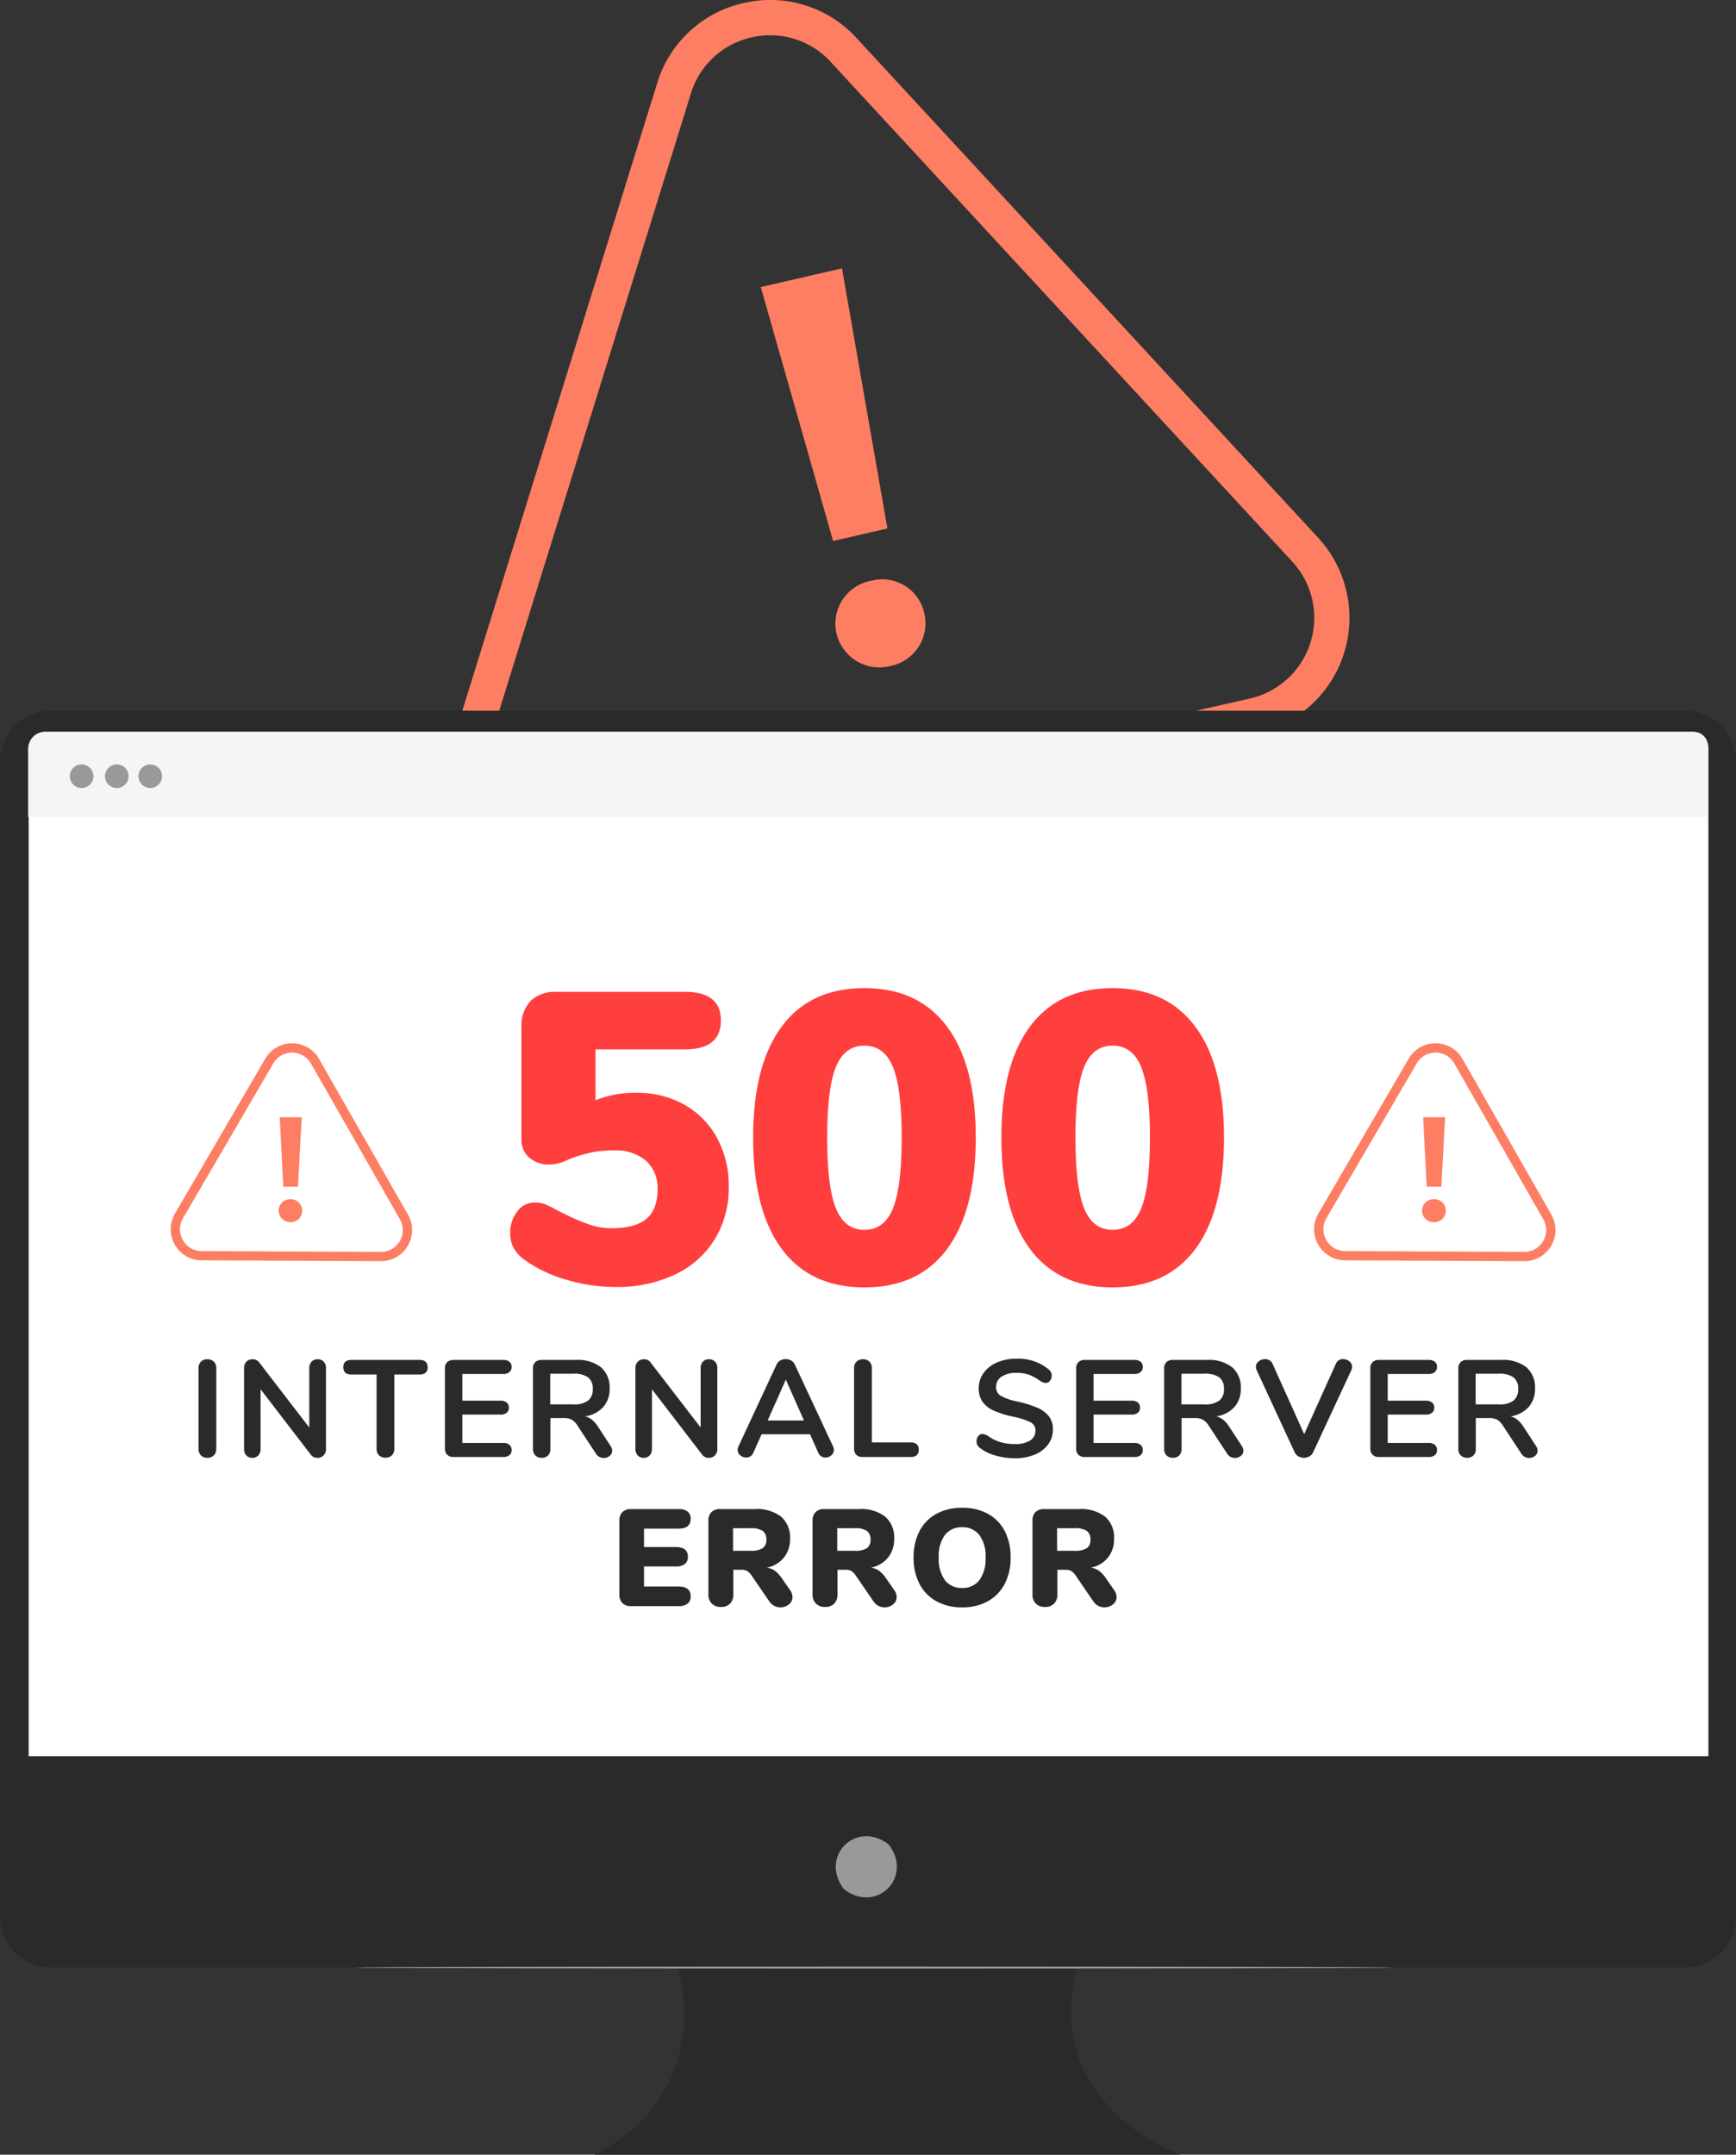 <svg xmlns="http://www.w3.org/2000/svg" width="302.776" height="375.629" viewBox="0 0 302.776 375.629">
  <rect x="0" y="0" width="302.776" height="375.629" fill="#333333" stroke="none"/>
  <g id="Сгруппировать_3647" data-name="Сгруппировать 3647" transform="translate(-809 -285)">
    <g id="Background_Complete" data-name="Background Complete" transform="translate(887.484 285.001)">
      <g id="Сгруппировать_3529" data-name="Сгруппировать 3529">
        <g id="Сгруппировать_3526" data-name="Сгруппировать 3526">
          <g id="Сгруппировать_3525" data-name="Сгруппировать 3525">
            <path id="Контур_5064" data-name="Контур 5064" d="M239.845,248.7a20.582,20.582,0,0,1-24.13-26.2L250.9,109.234a20.374,20.374,0,0,1,15.117-13.97l.063-.014a20.376,20.376,0,0,1,19.593,6.121l80.5,87.111A20.583,20.583,0,0,1,355.6,222.528l-115.693,26.16Zm27.576-147.453-.045.011a14.286,14.286,0,0,0-10.6,9.8l-35.19,113.271A14.435,14.435,0,0,0,238.508,242.7l.045-.009,115.693-26.162a14.436,14.436,0,0,0,7.419-23.877l-80.5-87.114A14.291,14.291,0,0,0,267.421,101.249Z" transform="translate(-214.765 -94.743)" fill="#fd7e62"/>
          </g>
        </g>
        <g id="Сгруппировать_3528" data-name="Сгруппировать 3528" transform="translate(54.205 46.779)">
          <g id="Сгруппировать_3527" data-name="Сгруппировать 3527">
            <path id="Контур_5065" data-name="Контур 5065" d="M251.891,179.017a7.6,7.6,0,0,1,6.053-9.154,7.491,7.491,0,0,1,9.258,5.629,7.571,7.571,0,0,1-5.84,9.209A7.679,7.679,0,0,1,251.891,179.017Zm-13.2-60.362,14.165-3.262,7.924,45.348-9.476,2.186Z" transform="translate(-238.693 -115.393)" fill="#fd7e62"/>
          </g>
        </g>
      </g>
    </g>
    <g id="Сгруппировать_3545" data-name="Сгруппировать 3545" transform="translate(809 408.902)">
      <g id="Сгруппировать_3544" data-name="Сгруппировать 3544">
        <g id="Сгруппировать_3543" data-name="Сгруппировать 3543">
          <path id="Контур_5072" data-name="Контур 5072" d="M564.052,164.005H279.068a8.9,8.9,0,0,0-8.9,8.9V374.19a8.9,8.9,0,0,0,8.9,8.9H388.443s6.959,21.514-14.609,32.646H476.1s-24.35-8.348-18.089-32.646H564.052a8.9,8.9,0,0,0,8.9-8.9V172.9A8.9,8.9,0,0,0,564.052,164.005Z" transform="translate(-270.172 -164.005)" fill="#2a2a2a"/>
        </g>
      </g>
    </g>
    <g id="Сгруппировать_3552" data-name="Сгруппировать 3552" transform="translate(954.762 605.115)">
      <g id="Сгруппировать_3551" data-name="Сгруппировать 3551">
        <g id="Сгруппировать_3550" data-name="Сгруппировать 3550">
          <g id="Сгруппировать_3549" data-name="Сгруппировать 3549">
            <g id="Сгруппировать_3548" data-name="Сгруппировать 3548">
              <path id="Контур_5073" data-name="Контур 5073" d="M343.948,252.319c3.876,5.541-2.191,11.608-7.734,7.732a1.977,1.977,0,0,1-.476-.476c-3.867-5.541,2.193-11.6,7.732-7.732A1.948,1.948,0,0,1,343.948,252.319Z" transform="translate(-334.517 -250.62)" fill="#999"/>
            </g>
          </g>
        </g>
      </g>
    </g>
    <g id="Сгруппировать_3555" data-name="Сгруппировать 3555" transform="translate(814 412.589)">
      <g id="Сгруппировать_3554" data-name="Сгруппировать 3554">
        <path id="Прямоугольник_5616" data-name="Прямоугольник 5616" d="M2.847,0H290.114a2.847,2.847,0,0,1,2.847,2.847V178.569a0,0,0,0,1,0,0H0a0,0,0,0,1,0,0V2.847A2.847,2.847,0,0,1,2.847,0Z" fill="#fff"/>
      </g>
    </g>
    <g id="Сгруппировать_3559" data-name="Сгруппировать 3559" transform="translate(813.908 412.589)">
      <g id="Сгруппировать_3558" data-name="Сгруппировать 3558">
        <path id="Прямоугольник_5617" data-name="Прямоугольник 5617" d="M2.978,0H290.516a2.445,2.445,0,0,1,2.445,2.445V14.838a0,0,0,0,1,0,0H0a0,0,0,0,1,0,0V2.978A2.978,2.978,0,0,1,2.978,0Z" fill="#f5f5f5"/>
      </g>
    </g>
    <g id="Сгруппировать_3566" data-name="Сгруппировать 3566" transform="translate(821.179 418.263)">
      <g id="Сгруппировать_3561" data-name="Сгруппировать 3561">
        <g id="Сгруппировать_3560" data-name="Сгруппировать 3560">
          <path id="Контур_5074" data-name="Контур 5074" d="M279.664,170.194a2.058,2.058,0,1,1-2.057-2.057A2.059,2.059,0,0,1,279.664,170.194Z" transform="translate(-275.548 -168.137)" fill="#999"/>
        </g>
      </g>
      <g id="Сгруппировать_3563" data-name="Сгруппировать 3563" transform="translate(6.135)">
        <g id="Сгруппировать_3562" data-name="Сгруппировать 3562">
          <path id="Контур_5075" data-name="Контур 5075" d="M282.372,170.194a2.058,2.058,0,1,1-2.057-2.057A2.057,2.057,0,0,1,282.372,170.194Z" transform="translate(-278.256 -168.137)" fill="#999"/>
        </g>
      </g>
      <g id="Сгруппировать_3565" data-name="Сгруппировать 3565" transform="translate(11.97)">
        <g id="Сгруппировать_3564" data-name="Сгруппировать 3564">
          <path id="Контур_5076" data-name="Контур 5076" d="M284.948,170.194a2.058,2.058,0,1,1-2.059-2.057A2.059,2.059,0,0,1,284.948,170.194Z" transform="translate(-280.832 -168.137)" fill="#999"/>
        </g>
      </g>
    </g>
    <g id="Сгруппировать_3570" data-name="Сгруппировать 3570" transform="translate(870.787 627.84)">
      <g id="Сгруппировать_3569" data-name="Сгруппировать 3569">
        <g id="Сгруппировать_3568" data-name="Сгруппировать 3568">
          <path id="Контур_5077" data-name="Контур 5077" d="M478.588,260.824c0,.093-40.552.17-90.566.17-50.03,0-90.575-.077-90.575-.17s40.545-.172,90.575-.172C438.036,260.652,478.588,260.729,478.588,260.824Z" transform="translate(-297.447 -260.652)" fill="#999"/>
        </g>
      </g>
    </g>
    <g id="Сгруппировать_3581" data-name="Сгруппировать 3581" transform="translate(838.765 466.886)">
      <g id="Сгруппировать_3578" data-name="Сгруппировать 3578">
        <g id="Сгруппировать_3577" data-name="Сгруппировать 3577">
          <path id="Контур_5100" data-name="Контур 5100" d="M288.7,227.434a5.422,5.422,0,0,1-4.642-8.155l15.749-26.987a5.371,5.371,0,0,1,4.71-2.691l.018,0a5.362,5.362,0,0,1,4.664,2.732l15.5,27.132a5.422,5.422,0,0,1-4.734,8.112l-31.248-.145Zm15.821-36.214h-.011a3.766,3.766,0,0,0-3.3,1.887L285.458,220.1a3.8,3.8,0,0,0,3.255,5.72h.011l31.248.143a3.8,3.8,0,0,0,3.319-5.688l-15.5-27.134A3.771,3.771,0,0,0,304.521,191.221Z" transform="translate(-283.311 -189.601)" fill="#fd7e62"/>
        </g>
      </g>
      <g id="Сгруппировать_3580" data-name="Сгруппировать 3580" transform="translate(18.834 12.888)">
        <g id="Сгруппировать_3579" data-name="Сгруппировать 3579">
          <path id="Контур_5101" data-name="Контур 5101" d="M291.625,211.566a2,2,0,0,1,2.1-1.991,2.005,2.005,0,1,1,0,4.01A2.023,2.023,0,0,1,291.625,211.566Zm.193-16.276,3.828,0-.655,12.11-2.562,0Z" transform="translate(-291.625 -195.29)" fill="#fd7e62"/>
        </g>
      </g>
    </g>
    <g id="Сгруппировать_3586" data-name="Сгруппировать 3586" transform="translate(1038.185 466.886)">
      <g id="Сгруппировать_3583" data-name="Сгруппировать 3583">
        <g id="Сгруппировать_3582" data-name="Сгруппировать 3582">
          <path id="Контур_5102" data-name="Контур 5102" d="M376.731,227.434a5.422,5.422,0,0,1-4.642-8.155l15.749-26.987a5.366,5.366,0,0,1,4.71-2.691l.016,0a5.363,5.363,0,0,1,4.667,2.732l15.5,27.132A5.422,5.422,0,0,1,408,227.579l-31.248-.145Zm15.821-36.214h-.014a3.762,3.762,0,0,0-3.3,1.887L373.487,220.1a3.806,3.806,0,0,0,3.255,5.72h.014L408,225.96a3.8,3.8,0,0,0,3.321-5.688l-15.5-27.134A3.764,3.764,0,0,0,392.552,191.221Z" transform="translate(-371.342 -189.601)" fill="#fd7e62"/>
        </g>
      </g>
      <g id="Сгруппировать_3585" data-name="Сгруппировать 3585" transform="translate(18.834 12.888)">
        <g id="Сгруппировать_3584" data-name="Сгруппировать 3584">
          <path id="Контур_5103" data-name="Контур 5103" d="M379.656,211.566a2,2,0,0,1,2.1-1.991,1.975,1.975,0,0,1,2.043,1.994,2,2,0,0,1-2.046,2.016A2.023,2.023,0,0,1,379.656,211.566Zm.193-16.276,3.828,0-.655,12.11-2.562,0Z" transform="translate(-379.656 -195.29)" fill="#fd7e62"/>
        </g>
      </g>
    </g>
    <path id="Контур_10828" data-name="Контур 10828" d="M-114.84.144a1.485,1.485,0,0,1-1.116-.432,1.55,1.55,0,0,1-.42-1.128V-15.5a1.508,1.508,0,0,1,.42-1.116,1.508,1.508,0,0,1,1.116-.42,1.54,1.54,0,0,1,1.14.42,1.508,1.508,0,0,1,.42,1.116V-1.416a1.55,1.55,0,0,1-.42,1.128A1.516,1.516,0,0,1-114.84.144ZM-95.616-17.04a1.4,1.4,0,0,1,1.068.42,1.56,1.56,0,0,1,.4,1.116V-1.416A1.576,1.576,0,0,1-94.56-.288a1.387,1.387,0,0,1-1.056.432,1.373,1.373,0,0,1-1.176-.552l-8.76-11.4V-1.416a1.634,1.634,0,0,1-.384,1.128,1.34,1.34,0,0,1-1.056.432,1.34,1.34,0,0,1-1.056-.432,1.634,1.634,0,0,1-.384-1.128V-15.5a1.533,1.533,0,0,1,.408-1.116,1.437,1.437,0,0,1,1.08-.42,1.349,1.349,0,0,1,1.152.552l8.736,11.352V-15.5a1.56,1.56,0,0,1,.4-1.116A1.368,1.368,0,0,1-95.616-17.04ZM-83.76.12A1.54,1.54,0,0,1-84.9-.3a1.508,1.508,0,0,1-.42-1.116v-12.96h-4.368q-1.44,0-1.44-1.272t1.44-1.272h11.832q1.44,0,1.44,1.272t-1.44,1.272h-4.368v12.96A1.508,1.508,0,0,1-82.644-.3,1.508,1.508,0,0,1-83.76.12ZM-71.9,0A1.5,1.5,0,0,1-73-.384a1.435,1.435,0,0,1-.4-1.08V-15.456a1.435,1.435,0,0,1,.4-1.08A1.5,1.5,0,0,1-71.9-16.92h8.664a1.67,1.67,0,0,1,1.08.312,1.079,1.079,0,0,1,.384.888,1.142,1.142,0,0,1-.384.924,1.627,1.627,0,0,1-1.08.324h-7.128v4.656h6.648a1.67,1.67,0,0,1,1.08.312,1.106,1.106,0,0,1,.384.912,1.079,1.079,0,0,1-.384.888,1.67,1.67,0,0,1-1.08.312h-6.648v4.944h7.128a1.627,1.627,0,0,1,1.08.324,1.142,1.142,0,0,1,.384.924,1.079,1.079,0,0,1-.384.888A1.67,1.67,0,0,1-63.24,0ZM-44.52-1.944a1.517,1.517,0,0,1,.288.84,1.125,1.125,0,0,1-.444.912,1.607,1.607,0,0,1-1.044.36,1.572,1.572,0,0,1-.732-.18,1.574,1.574,0,0,1-.588-.54L-50.232-5.4a3.109,3.109,0,0,0-1.02-1.08,2.786,2.786,0,0,0-1.4-.312h-2.352v5.376a1.566,1.566,0,0,1-.408,1.14,1.468,1.468,0,0,1-1.1.42,1.508,1.508,0,0,1-1.116-.42,1.54,1.54,0,0,1-.42-1.14v-14.04a1.435,1.435,0,0,1,.4-1.08,1.5,1.5,0,0,1,1.092-.384h6a6.564,6.564,0,0,1,4.38,1.284,4.612,4.612,0,0,1,1.5,3.708A4.688,4.688,0,0,1-45.8-8.7,5.283,5.283,0,0,1-48.96-7.08a3.026,3.026,0,0,1,1.224.6A5.278,5.278,0,0,1-46.7-5.28ZM-51-9.168a4.064,4.064,0,0,0,2.568-.66,2.454,2.454,0,0,0,.816-2.028,2.412,2.412,0,0,0-.816-2.028A4.179,4.179,0,0,0-51-14.52h-4.032v5.352Zm23.64-7.872a1.4,1.4,0,0,1,1.068.42,1.56,1.56,0,0,1,.4,1.116V-1.416A1.576,1.576,0,0,1-26.3-.288,1.387,1.387,0,0,1-27.36.144a1.373,1.373,0,0,1-1.176-.552l-8.76-11.4V-1.416A1.635,1.635,0,0,1-37.68-.288a1.34,1.34,0,0,1-1.056.432,1.34,1.34,0,0,1-1.056-.432,1.634,1.634,0,0,1-.384-1.128V-15.5a1.533,1.533,0,0,1,.408-1.116,1.437,1.437,0,0,1,1.08-.42,1.349,1.349,0,0,1,1.152.552L-28.8-5.136V-15.5a1.56,1.56,0,0,1,.4-1.116A1.368,1.368,0,0,1-27.36-17.04ZM-5.712-1.848a1.478,1.478,0,0,1,.144.624,1.193,1.193,0,0,1-.444.936A1.514,1.514,0,0,1-7.032.1a1.364,1.364,0,0,1-.72-.2A1.361,1.361,0,0,1-8.28-.744L-9.72-3.96h-8.448l-1.44,3.216a1.361,1.361,0,0,1-.528.636,1.406,1.406,0,0,1-.744.2,1.529,1.529,0,0,1-1.008-.384,1.181,1.181,0,0,1-.456-.936,1.478,1.478,0,0,1,.144-.624l6.624-14.232a1.549,1.549,0,0,1,.66-.732,1.89,1.89,0,0,1,.948-.252,1.89,1.89,0,0,1,.948.252,1.549,1.549,0,0,1,.66.732Zm-11.4-4.512h6.336l-3.168-7.128ZM-.576,0a1.46,1.46,0,0,1-1.08-.384A1.427,1.427,0,0,1-2.04-1.44V-15.5a1.508,1.508,0,0,1,.42-1.116A1.508,1.508,0,0,1-.5-17.04a1.54,1.54,0,0,1,1.14.42,1.508,1.508,0,0,1,.42,1.116v12.96H7.8q1.44,0,1.44,1.272T7.8,0ZM26.04.216a12.119,12.119,0,0,1-3.492-.492,7.687,7.687,0,0,1-2.676-1.332A1.349,1.349,0,0,1,19.32-2.76a1.353,1.353,0,0,1,.3-.876.888.888,0,0,1,.708-.372,1.95,1.95,0,0,1,.984.336,7.2,7.2,0,0,0,2.16,1.08,8.722,8.722,0,0,0,2.5.336,4.915,4.915,0,0,0,2.688-.612,2,2,0,0,0,.936-1.788,1.538,1.538,0,0,0-.876-1.4A11.6,11.6,0,0,0,25.8-7.008a17.273,17.273,0,0,1-3.432-1.056A4.846,4.846,0,0,1,20.376-9.6a3.973,3.973,0,0,1-.672-2.376,4.471,4.471,0,0,1,.84-2.664,5.534,5.534,0,0,1,2.34-1.836,8.288,8.288,0,0,1,3.372-.66,8.37,8.37,0,0,1,5.592,1.824,1.8,1.8,0,0,1,.444.516,1.363,1.363,0,0,1,.132.636,1.353,1.353,0,0,1-.3.876.888.888,0,0,1-.708.372,1.325,1.325,0,0,1-.444-.072,3.558,3.558,0,0,1-.54-.264,8.109,8.109,0,0,0-1.908-1.068,6.469,6.469,0,0,0-2.268-.348,4.448,4.448,0,0,0-2.58.66,2.113,2.113,0,0,0-.948,1.836,1.685,1.685,0,0,0,.84,1.512,9.845,9.845,0,0,0,2.856.984A19.217,19.217,0,0,1,29.892-8.6a5.143,5.143,0,0,1,2.04,1.5,3.606,3.606,0,0,1,.708,2.28A4.355,4.355,0,0,1,31.812-2.2,5.4,5.4,0,0,1,29.484-.42,8.756,8.756,0,0,1,26.04.216ZM38.184,0a1.5,1.5,0,0,1-1.092-.384,1.435,1.435,0,0,1-.4-1.08V-15.456a1.435,1.435,0,0,1,.4-1.08,1.5,1.5,0,0,1,1.092-.384h8.664a1.67,1.67,0,0,1,1.08.312,1.079,1.079,0,0,1,.384.888,1.142,1.142,0,0,1-.384.924,1.627,1.627,0,0,1-1.08.324H39.72v4.656h6.648a1.67,1.67,0,0,1,1.08.312,1.106,1.106,0,0,1,.384.912,1.079,1.079,0,0,1-.384.888,1.67,1.67,0,0,1-1.08.312H39.72v4.944h7.128a1.627,1.627,0,0,1,1.08.324,1.142,1.142,0,0,1,.384.924,1.079,1.079,0,0,1-.384.888A1.67,1.67,0,0,1,46.848,0ZM65.568-1.944a1.517,1.517,0,0,1,.288.84,1.125,1.125,0,0,1-.444.912,1.607,1.607,0,0,1-1.044.36,1.572,1.572,0,0,1-.732-.18,1.574,1.574,0,0,1-.588-.54L59.856-5.4a3.109,3.109,0,0,0-1.02-1.08,2.786,2.786,0,0,0-1.4-.312H55.08v5.376a1.566,1.566,0,0,1-.408,1.14,1.468,1.468,0,0,1-1.1.42,1.508,1.508,0,0,1-1.116-.42,1.54,1.54,0,0,1-.42-1.14v-14.04a1.435,1.435,0,0,1,.4-1.08,1.5,1.5,0,0,1,1.092-.384h6a6.564,6.564,0,0,1,4.38,1.284,4.612,4.612,0,0,1,1.5,3.708A4.688,4.688,0,0,1,64.284-8.7a5.283,5.283,0,0,1-3.156,1.62,3.026,3.026,0,0,1,1.224.6,5.278,5.278,0,0,1,1.032,1.2Zm-6.48-7.224a4.064,4.064,0,0,0,2.568-.66,2.454,2.454,0,0,0,.816-2.028,2.412,2.412,0,0,0-.816-2.028,4.179,4.179,0,0,0-2.568-.636H55.056v5.352Zm22.9-7.08a1.311,1.311,0,0,1,1.272-.816,1.684,1.684,0,0,1,1.08.384,1.182,1.182,0,0,1,.48.96,1.55,1.55,0,0,1-.144.6L78.024-.816a1.57,1.57,0,0,1-.66.708,1.89,1.89,0,0,1-.948.252,1.89,1.89,0,0,1-.948-.252,1.57,1.57,0,0,1-.66-.708l-6.624-14.3a1.511,1.511,0,0,1-.144-.576,1.2,1.2,0,0,1,.492-.984,1.766,1.766,0,0,1,1.116-.384,1.469,1.469,0,0,1,.756.2,1.352,1.352,0,0,1,.54.612l5.52,12.264ZM89.5,0A1.5,1.5,0,0,1,88.4-.384a1.435,1.435,0,0,1-.4-1.08V-15.456a1.435,1.435,0,0,1,.4-1.08A1.5,1.5,0,0,1,89.5-16.92H98.16a1.67,1.67,0,0,1,1.08.312,1.079,1.079,0,0,1,.384.888,1.142,1.142,0,0,1-.384.924,1.627,1.627,0,0,1-1.08.324H91.032v4.656H97.68a1.67,1.67,0,0,1,1.08.312,1.106,1.106,0,0,1,.384.912,1.079,1.079,0,0,1-.384.888,1.67,1.67,0,0,1-1.08.312H91.032v4.944H98.16a1.627,1.627,0,0,1,1.08.324,1.142,1.142,0,0,1,.384.924,1.079,1.079,0,0,1-.384.888A1.67,1.67,0,0,1,98.16,0ZM116.88-1.944a1.517,1.517,0,0,1,.288.84,1.125,1.125,0,0,1-.444.912,1.607,1.607,0,0,1-1.044.36,1.572,1.572,0,0,1-.732-.18,1.574,1.574,0,0,1-.588-.54L111.168-5.4a3.109,3.109,0,0,0-1.02-1.08,2.786,2.786,0,0,0-1.4-.312h-2.352v5.376a1.566,1.566,0,0,1-.408,1.14,1.468,1.468,0,0,1-1.1.42,1.508,1.508,0,0,1-1.116-.42,1.54,1.54,0,0,1-.42-1.14v-14.04a1.435,1.435,0,0,1,.4-1.08,1.5,1.5,0,0,1,1.092-.384h6a6.564,6.564,0,0,1,4.38,1.284,4.612,4.612,0,0,1,1.5,3.708A4.688,4.688,0,0,1,115.6-8.7a5.283,5.283,0,0,1-3.156,1.62,3.026,3.026,0,0,1,1.224.6,5.279,5.279,0,0,1,1.032,1.2ZM110.4-9.168a4.064,4.064,0,0,0,2.568-.66,2.454,2.454,0,0,0,.816-2.028,2.412,2.412,0,0,0-.816-2.028,4.179,4.179,0,0,0-2.568-.636h-4.032v5.352Z" transform="translate(960 539)" fill="#2a2a2a"/>
    <path id="Контур_10829" data-name="Контур 10829" d="M-40.932,0a2.046,2.046,0,0,1-1.512-.528,2.046,2.046,0,0,1-.528-1.512V-14.88a2.046,2.046,0,0,1,.528-1.512,2.046,2.046,0,0,1,1.512-.528h8.3a2.418,2.418,0,0,1,1.56.432,1.52,1.52,0,0,1,.528,1.248q0,1.728-2.088,1.728h-6.048V-10.3h5.568q2.088,0,2.088,1.7a1.52,1.52,0,0,1-.528,1.248,2.418,2.418,0,0,1-1.56.432h-5.568v3.5h6.048q2.088,0,2.088,1.728a1.52,1.52,0,0,1-.528,1.248A2.418,2.418,0,0,1-32.628,0Zm27.72-2.808a2.231,2.231,0,0,1,.432,1.224A1.59,1.59,0,0,1-13.416-.3a2.274,2.274,0,0,1-1.476.516,2.294,2.294,0,0,1-1.08-.264,2.387,2.387,0,0,1-.864-.792l-3.12-4.56a2.473,2.473,0,0,0-.708-.708,1.643,1.643,0,0,0-.876-.228H-23.1v4.3a2.182,2.182,0,0,1-.576,1.6A2.116,2.116,0,0,1-25.26.144a2.157,2.157,0,0,1-1.6-.588,2.157,2.157,0,0,1-.588-1.6V-14.88a2.046,2.046,0,0,1,.528-1.512A2.046,2.046,0,0,1-25.4-16.92h6.024a6.921,6.921,0,0,1,4.62,1.332,4.8,4.8,0,0,1,1.548,3.852,5.072,5.072,0,0,1-1.056,3.252A5.181,5.181,0,0,1-17.244-6.7a3.233,3.233,0,0,1,1.38.528A4.923,4.923,0,0,1-14.7-4.944Zm-6.864-6.84a3.7,3.7,0,0,0,2.1-.456,1.7,1.7,0,0,0,.636-1.488,1.766,1.766,0,0,0-.636-1.524,3.62,3.62,0,0,0-2.1-.468h-3.072v3.936ZM4.956-2.808a2.231,2.231,0,0,1,.432,1.224A1.59,1.59,0,0,1,4.752-.3,2.274,2.274,0,0,1,3.276.216,2.294,2.294,0,0,1,2.2-.048,2.387,2.387,0,0,1,1.332-.84L-1.788-5.4A2.473,2.473,0,0,0-2.5-6.108a1.643,1.643,0,0,0-.876-.228h-1.56v4.3a2.182,2.182,0,0,1-.576,1.6A2.116,2.116,0,0,1-7.092.144a2.157,2.157,0,0,1-1.6-.588,2.157,2.157,0,0,1-.588-1.6V-14.88a2.046,2.046,0,0,1,.528-1.512,2.046,2.046,0,0,1,1.512-.528h6.024a6.921,6.921,0,0,1,4.62,1.332,4.8,4.8,0,0,1,1.548,3.852A5.072,5.072,0,0,1,3.9-8.484,5.181,5.181,0,0,1,.924-6.7a3.233,3.233,0,0,1,1.38.528A4.923,4.923,0,0,1,3.468-4.944Zm-6.864-6.84a3.7,3.7,0,0,0,2.1-.456,1.7,1.7,0,0,0,.636-1.488,1.766,1.766,0,0,0-.636-1.524,3.62,3.62,0,0,0-2.1-.468H-4.98v3.936ZM16.812.216a9.066,9.066,0,0,1-4.5-1.068,7.288,7.288,0,0,1-2.94-3.024,9.715,9.715,0,0,1-1.032-4.6,9.715,9.715,0,0,1,1.032-4.6,7.212,7.212,0,0,1,2.94-3.012,9.149,9.149,0,0,1,4.5-1.056,9.149,9.149,0,0,1,4.5,1.056,7.138,7.138,0,0,1,2.928,3.012,9.809,9.809,0,0,1,1.02,4.6,9.715,9.715,0,0,1-1.032,4.6,7.288,7.288,0,0,1-2.94,3.024A9.015,9.015,0,0,1,16.812.216Zm0-3.384a3.621,3.621,0,0,0,3-1.356,6.224,6.224,0,0,0,1.08-3.948A6.122,6.122,0,0,0,19.8-12.408a3.643,3.643,0,0,0-2.988-1.344,3.648,3.648,0,0,0-3,1.332,6.163,6.163,0,0,0-1.08,3.948,6.215,6.215,0,0,0,1.08,3.96A3.634,3.634,0,0,0,16.812-3.168Zm26.5.36a2.231,2.231,0,0,1,.432,1.224A1.59,1.59,0,0,1,43.1-.3a2.274,2.274,0,0,1-1.476.516,2.294,2.294,0,0,1-1.08-.264,2.387,2.387,0,0,1-.864-.792L36.564-5.4a2.473,2.473,0,0,0-.708-.708,1.643,1.643,0,0,0-.876-.228H33.42v4.3a2.182,2.182,0,0,1-.576,1.6A2.116,2.116,0,0,1,31.26.144a2.157,2.157,0,0,1-1.6-.588,2.157,2.157,0,0,1-.588-1.6V-14.88a2.046,2.046,0,0,1,.528-1.512,2.046,2.046,0,0,1,1.512-.528H37.14a6.921,6.921,0,0,1,4.62,1.332,4.8,4.8,0,0,1,1.548,3.852,5.072,5.072,0,0,1-1.056,3.252A5.181,5.181,0,0,1,39.276-6.7a3.233,3.233,0,0,1,1.38.528A4.923,4.923,0,0,1,41.82-4.944Zm-6.864-6.84a3.7,3.7,0,0,0,2.1-.456,1.7,1.7,0,0,0,.636-1.488,1.766,1.766,0,0,0-.636-1.524,3.62,3.62,0,0,0-2.1-.468H33.372v3.936Z" transform="translate(960 565)" fill="#2a2a2a"/>
    <path id="Контур_10827" data-name="Контур 10827" d="M-19.079-16.016a16.662,16.662,0,0,1,8.334,2.057,14.623,14.623,0,0,1,5.7,5.773A17.367,17.367,0,0,1-2.987.365,17.069,17.069,0,0,1-5.441,9.529a16.244,16.244,0,0,1-6.927,6.134,23.417,23.417,0,0,1-10.319,2.165,30.117,30.117,0,0,1-8.767-1.3,23.825,23.825,0,0,1-7.4-3.608,6.393,6.393,0,0,1-1.7-1.984,5.355,5.355,0,0,1-.541-2.49,5.918,5.918,0,0,1,1.227-3.788,3.728,3.728,0,0,1,3.031-1.551,4.888,4.888,0,0,1,1.8.289,21.973,21.973,0,0,1,2.165,1.082l1.443.722a40.2,40.2,0,0,0,4.077,1.732,11.954,11.954,0,0,0,4,.649q4.041,0,5.989-1.624T-15.4.87a6.421,6.421,0,0,0-2.02-5.051,8.157,8.157,0,0,0-5.628-1.8,19.723,19.723,0,0,0-3.933.361,25.558,25.558,0,0,0-4.149,1.3,6.9,6.9,0,0,1-3.247.794,4.989,4.989,0,0,1-3.392-1.191A3.955,3.955,0,0,1-39.14-7.861V-27.417a6.256,6.256,0,0,1,1.588-4.618,6.152,6.152,0,0,1,4.546-1.588h22.37q6.278,0,6.278,4.979,0,5.051-6.278,5.051H-26.223v8.876A18.04,18.04,0,0,1-19.079-16.016ZM20.681,17.9q-9.453,0-14.432-6.711T1.27-8.222q0-12.628,4.979-19.339t14.432-6.711q9.381,0,14.4,6.711T40.092-8.222q0,12.7-4.979,19.411T20.681,17.9Zm0-10.03q3.464,0,4.979-3.752T27.175-8.222q0-8.515-1.515-12.267t-4.979-3.752q-3.464,0-4.979,3.716t-1.515,12.3q0,8.587,1.515,12.339T20.681,7.869Zm43.3,10.03q-9.453,0-14.432-6.711T44.566-8.222q0-12.628,4.979-19.339t14.432-6.711q9.381,0,14.4,6.711T83.388-8.222q0,12.7-4.979,19.411T63.977,17.9Zm0-10.03q3.464,0,4.979-3.752T70.471-8.222q0-8.515-1.515-12.267t-4.979-3.752q-3.464,0-4.979,3.716t-1.515,12.3Q57.483.365,59,4.117T63.977,7.869Z" transform="translate(939.087 491.532)" fill="#ff3e3e"/>
  </g>
</svg>

